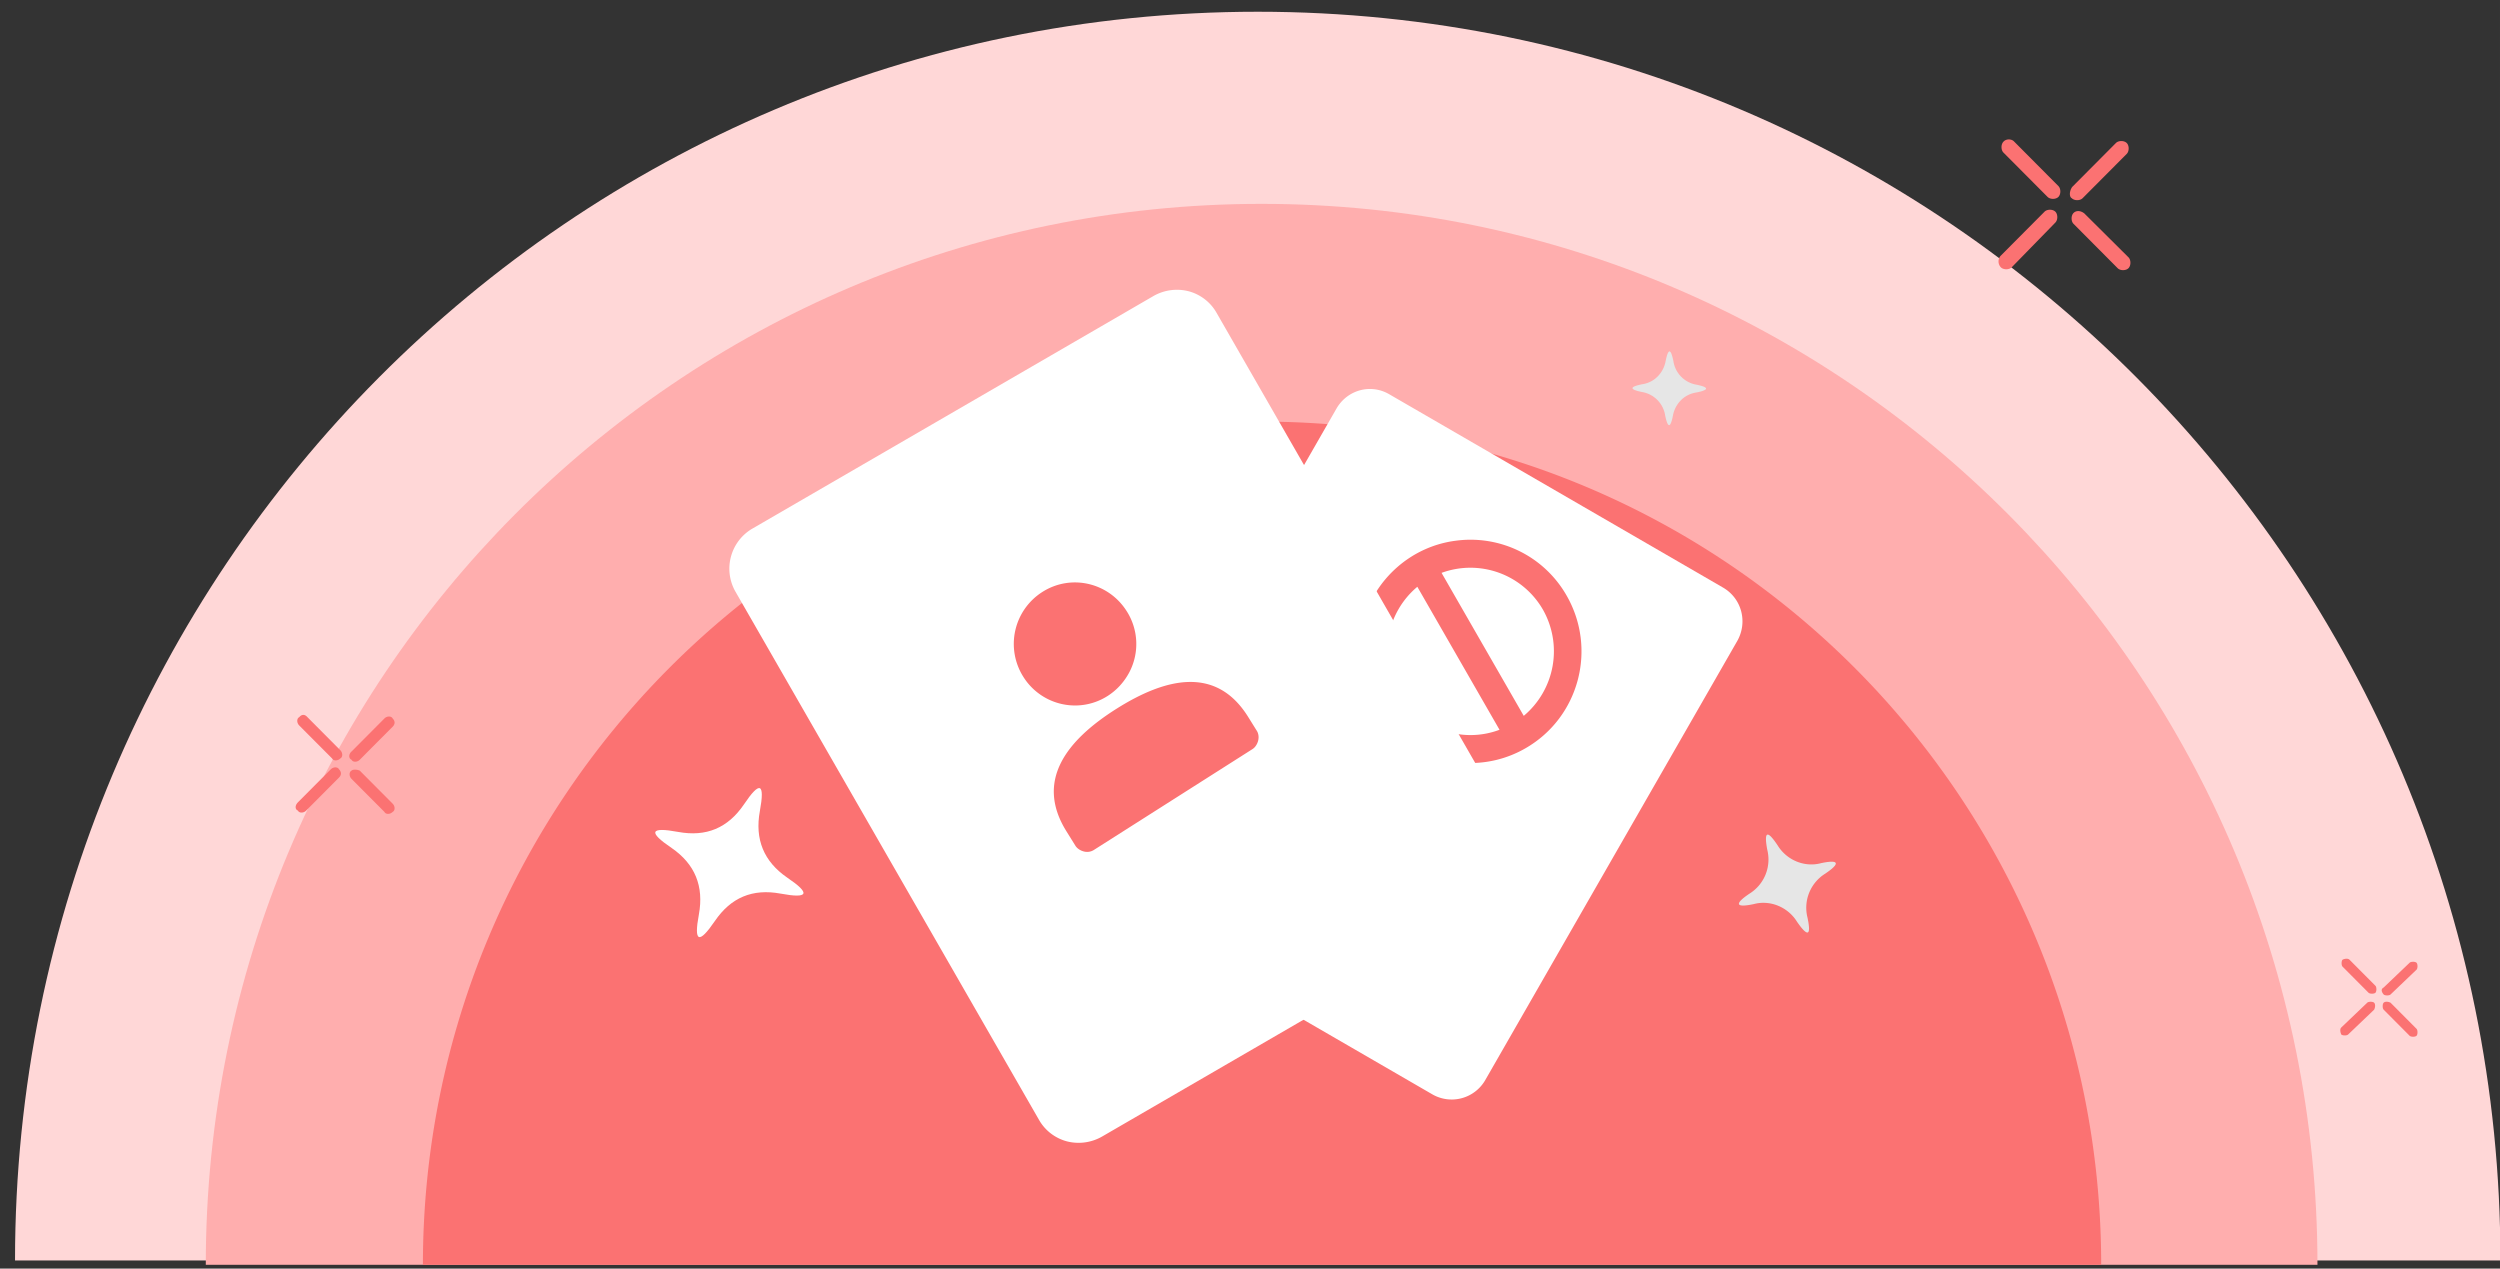 <?xml version="1.0" standalone="no"?><!DOCTYPE svg PUBLIC "-//W3C//DTD SVG 1.1//EN" "http://www.w3.org/Graphics/SVG/1.1/DTD/svg11.dtd"><svg t="1724809755495" class="icon" viewBox="0 0 2018 1024" version="1.1" xmlns="http://www.w3.org/2000/svg" p-id="2752" xmlns:xlink="http://www.w3.org/1999/xlink" width="394.141" height="200"><rect x="0" y="0" width="2018" height="1024" fill="#333333" stroke="none"/><path d="M12.127 1017.446C12.127 460.668 461.136 9.479 1015.237 9.479s1003.11 451.189 1003.11 1007.967" fill="#FFD7D7" p-id="2753"></path><path d="M166.107 1020.957c0-473.278 381.264-856.4 852.275-856.4 471.011 0 852.275 383.122 852.275 856.4" fill="#FFAEAE" p-id="2754"></path><path d="M341.372 1020.957c0-375.398 302.724-680.624 677.361-680.624 373.599 0 677.347 304.172 677.347 680.624M248.159 578.896l26.536 26.668c2.092 2.107 2.092 5.603 0 6.656-2.107 2.107-5.588 2.107-6.641 0L241.518 585.582c-2.092-2.107-2.092-5.617 0-6.671 2.092-2.458 4.535-2.458 6.641 0z m42.247 43.154l26.536 26.668c2.092 2.107 2.092 5.603 0 6.656-2.107 2.107-5.588 2.107-6.641 0l-26.536-26.653c-2.092-2.107-2.092-5.617 0-6.671 1.053-1.053 4.198-1.053 6.641 0z m-49.927 25.6l26.536-26.653c2.092-2.107 5.573-2.107 6.627 0 2.092 2.107 2.092 4.564 0 6.671l-26.536 26.653c-2.092 2.107-5.588 2.107-6.627 0-2.458-1.053-2.458-4.198 0-6.656-1.053 0 0 0 0 0z m43.301-41.033l26.522-26.668c2.092-2.107 5.588-2.107 6.641 0 2.092 2.107 2.092 4.564 0 6.671l-26.536 26.653c-2.092 2.107-5.588 2.107-6.641 0-2.443-1.053-2.443-4.549 0-6.656-1.39 0-1.39 0 0 0z m1342.142-492.237l35.606 35.796c2.107 2.107 2.107 6.656 0 8.777-2.092 2.092-6.627 2.092-8.719 0l-35.621-35.796c-2.092-2.107-2.092-6.671 0-8.777 2.092-2.443 6.641-2.443 8.733 0z m56.554 57.9l35.635 35.43c2.092 2.107 2.092 6.671 0 8.777-2.092 2.107-6.641 2.107-8.733 0l-35.606-35.796c-2.107-2.107-2.107-6.656 0-8.777 2.092-2.092 5.573-2.092 8.719 0.366z m-67.73 34.377l35.606-35.781c2.092-2.107 6.627-2.107 8.733 0 2.092 2.107 2.092 6.656 0 8.777l-35.255 36.133c-2.107 2.092-6.641 2.092-8.748 0a6.978 6.978 0 0 1-0.336-9.128z m57.958-55.779l35.255-35.445c2.092-2.107 6.627-2.107 8.733 0 2.092 2.107 2.092 6.671 0 8.777l-35.621 35.781c-2.092 2.107-6.627 2.107-8.733 0-2.092-1.053-2.092-5.617 0.351-9.114 0 1.404 0 0 0 0z m223.803 623.792l20.948 21.051c1.039 1.053 1.039 4.549 0 5.603-1.053 1.053-4.535 1.053-5.588 0l-20.948-21.051c-1.053-1.053-1.053-4.549 0-5.603 2.092-1.053 4.535-1.053 5.588 0z m33.163 34.728l20.948 21.051c1.053 1.053 1.053 4.564 0 5.617-1.039 1.053-4.535 1.053-5.588 0l-20.948-21.065c-1.039-1.039-1.039-4.549 0-5.603 1.053-1.053 3.496-1.053 5.588 0z m-39.79 19.997l20.933-19.997c1.053-1.053 4.535-1.053 5.588 0 1.053 1.053 1.053 3.511 0 5.617l-20.948 19.997c-1.039 1.053-4.535 1.053-5.588 0-1.039-2.458-1.039-4.564 0-5.617z m34.202-32.271l20.948-19.997c1.053-1.053 4.535-1.053 5.588 0 1.053 1.039 1.053 4.549 0 5.603l-20.948 19.997c-1.039 1.053-4.535 1.053-5.588 0-2.092-2.458-2.092-4.549 0-5.603-1.039 0 0 0 0 0z" fill="#FB7272" p-id="2755"></path><path d="M1121.382 318.23l269.546 156.116c15.024 8.777 19.895 27.721 11.527 42.803L1198.899 871.848a31.261 31.261 0 0 1-42.598 11.571L886.755 727.303a31.568 31.568 0 0 1-11.513-42.803l203.557-354.699c8.719-15.082 27.575-20.334 42.584-11.571z" fill="#FFFFFF" p-id="2756"></path><path d="M1231.711 603.809a88.971 88.971 0 0 1-99.504-6.671 90.478 90.478 0 0 1-32.124-94.72c9.421-35.079 39.102-61.396 75.059-65.96a89.249 89.249 0 0 1 89.381 44.208c24.795 43.154 10.138 98.231-32.812 123.143z m-103-44.208c16.413 28.423 50.981 41.048 81.701 29.477l-66.341-115.419c-25.132 21.036-31.773 57.52-15.36 85.943z m34.918-97.178l66.341 115.419a68.067 68.067 0 0 0 15.36-85.957 67.555 67.555 0 0 0-81.701-29.462z" fill="#FB7272" p-id="2757"></path><path d="M607.437 426.628l323.657-187.685a38.107 38.107 0 0 1 28.277-3.862c9.435 2.458 17.803 8.777 22.704 17.54l244.736 425.911a37.449 37.449 0 0 1-13.605 51.229L889.563 917.445a38.107 38.107 0 0 1-28.292 3.877 36.747 36.747 0 0 1-22.689-17.554L593.818 477.857a37.449 37.449 0 0 1 13.605-51.229z" fill="#FFFFFF" p-id="2758"></path><path d="M1344.132 335.419a22.674 22.674 0 0 0-18.505-18.944c-10.474-2.107-10.474-4.213 0-6.32 9.772-1.404 17.115-9.128 18.856-18.593 2.092-10.533 4.184-10.533 6.29 0a22.674 22.674 0 0 0 18.505 18.944c10.474 2.107 10.474 4.213 0 6.32-9.787 1.404-17.115 9.114-18.871 18.578-2.077 10.533-4.184 10.181-6.276 0z" fill="#E6E6E6" p-id="2759"></path><path d="M564.136 738.172c4.184-22.806-3.145-40.697-22.001-53.687-19.193-12.961-17.452-17.174 5.237-12.961 22.704 4.198 40.155-3.16 53.072-22.104 12.917-19.31 17.115-17.554 12.917 5.266-4.184 22.791 3.145 40.682 22.001 53.672 19.207 12.976 17.452 17.189-5.237 12.976-22.689-4.213-40.155 3.16-53.072 22.104s-17.115 17.189-12.917-5.266z" fill="#FFFFFF" p-id="2760"></path><path d="M1450.628 744.155c-7.329-11.937-21.65-17.905-34.918-14.395-14.658 3.16-16.062 0-3.496-8.426a32.432 32.432 0 0 0 14.321-35.43c-2.794-15.082 0-16.135 8.382-3.511 7.314 11.922 21.65 17.891 34.904 14.38 14.672-3.145 16.062 0 3.511 8.426a32.432 32.432 0 0 0-14.336 35.43c3.145 14.746 0.351 16.135-8.368 3.511z" fill="#E6E6E6" p-id="2761"></path><path d="M826.002 546.275a49.269 49.269 0 0 0 43.637 23.157c17.818-0.702 33.529-10.884 41.896-26.668a49.152 49.152 0 0 0-2.092-49.474c-14.658-23.157-45.041-30.164-68.081-15.433a49.664 49.664 0 0 0-15.36 68.418z m57.256 139.63a10.167 10.167 0 0 1-8.382 1.404c-2.779-0.702-5.588-2.458-6.978-4.915l-6.978-11.22c-25.498-40.697-0.351-73.333 40.141-98.948 40.521-25.6 80.662-34.377 106.145 5.968l6.992 11.235c1.741 2.443 2.092 5.603 1.39 8.411-0.702 2.809-2.443 5.617-4.886 7.022l-127.444 81.042z" fill="#FB7272" p-id="2762"></path></svg>